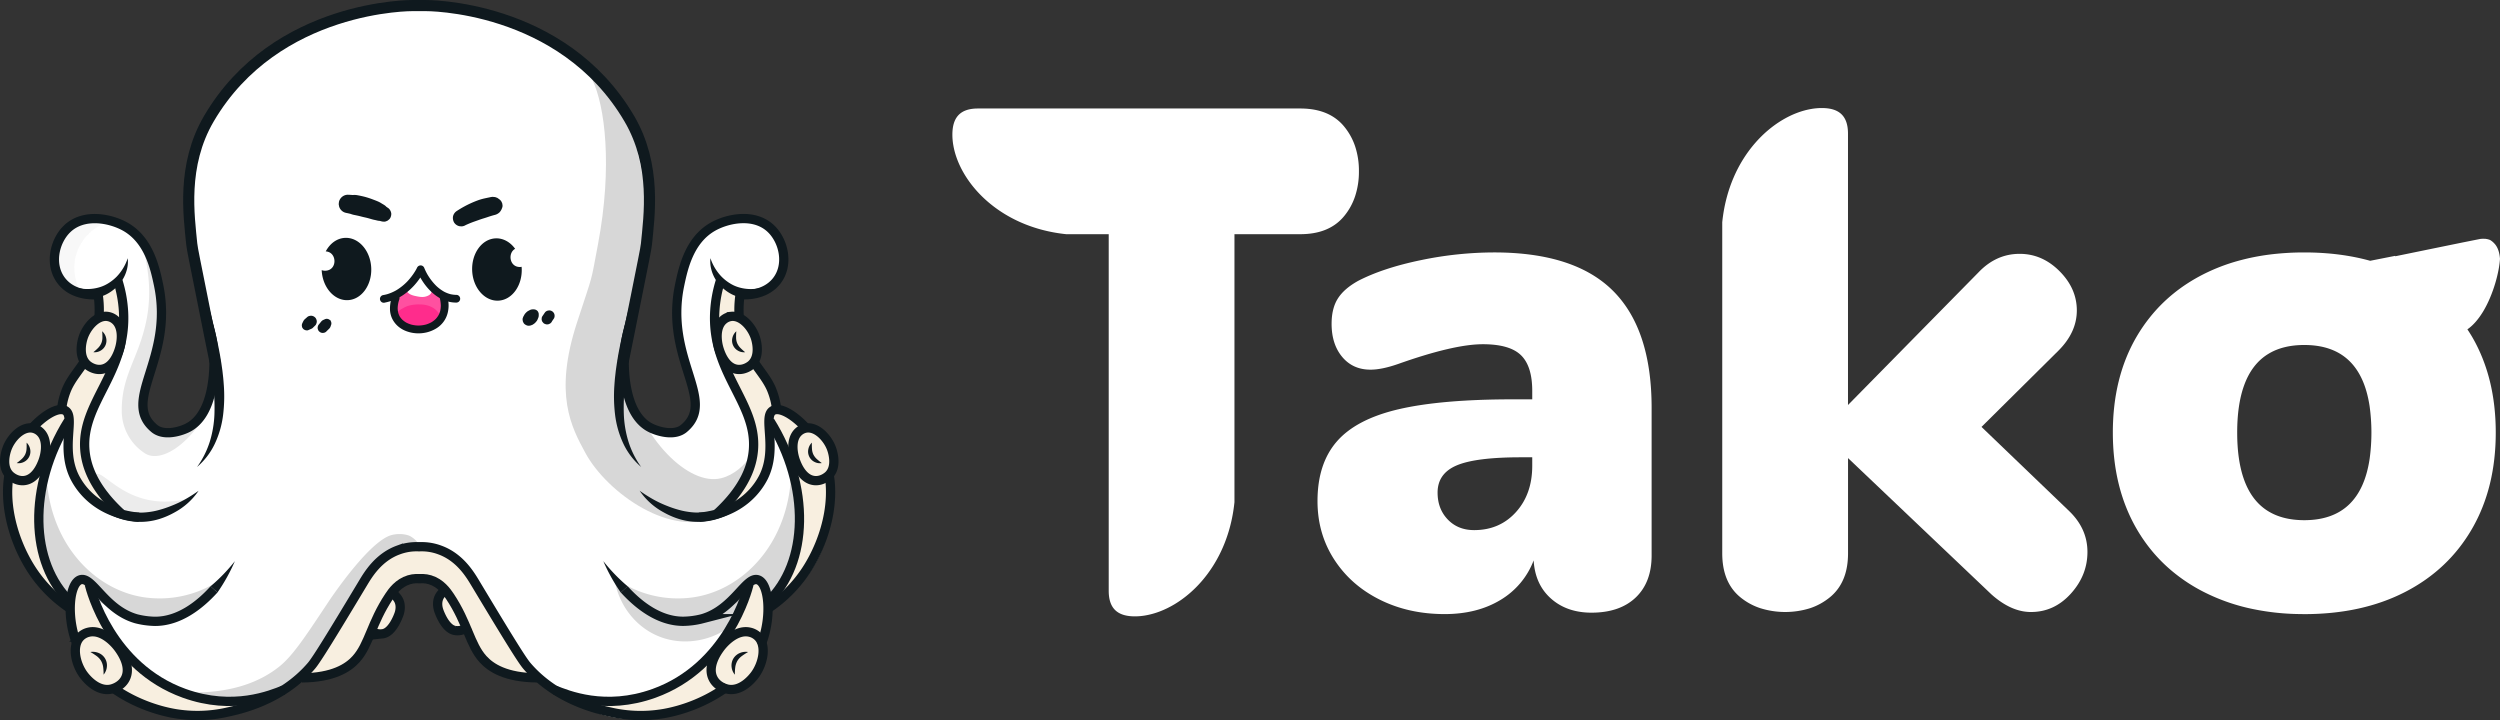 <svg xmlns="http://www.w3.org/2000/svg" viewBox="0 0 2696 776.6">
  <rect x="0" y="0" width="2696" height="776.6" fill="#333333" stroke="none"/>
  <defs>
    <style>
      .cls-1 {
        fill: #ff6f36;
      }

      .cls-15, .cls-2, .cls-7, .cls-8 {
        fill: #fff;
      }

      .cls-3 {
        opacity: 0.16;
      }

      .cls-4 {
        opacity: 0.1;
      }

      .cls-5, .cls-6, .cls-7 {
        opacity: 0.75;
      }

      .cls-6 {
        fill: #f2f2f2;
      }

      .cls-8 {
        opacity: 0.5;
      }

      .cls-9 {
        fill: #f8efe0;
      }

      .cls-10, .cls-12 {
        fill: none;
        stroke: #0f191e;
      }

      .cls-10, .cls-12, .cls-15 {
        stroke-miterlimit: 10;
      }

      .cls-10 {
        stroke-width: 10px;
      }

      .cls-11 {
        fill: #0f191e;
      }

      .cls-12 {
        stroke-width: 12px;
      }

      .cls-13 {
        fill: #ff50a0;
      }

      .cls-14 {
        fill: #ff2c8c;
      }

      .cls-15 {
        stroke: #fff;
      }
    </style>
  </defs>
  <title>LD White Black Outline</title>
  <g id="Layer_2" data-name="Layer 2">
    <g id="White_Fix_File" data-name="White Fix File">
      <g id="LD_White_Black_Outline" data-name="LD White Black Outline">
        <g id="Tako_Coin_Full_Color" data-name="Tako Coin Full Color">
          <g id="Tako">
            <g id="Main_Color" data-name="Main Color">
              <g>
                <path class="cls-1" d="M696.91,522.06c26.56,5.22,40.59,36.87,63.06,35.71,24.89-1.28,55.36-15.69,65.51-40.35,3.68-8.92,10.11-32.31,4.81-48.73a34.47,34.47,0,0,1-1.17-17.83c.64-3,1.88-8.8,6-10.69,3-1.38,7.46-.66,17.85,7.15,8.05,6.06,18,13.72,27.35,28.55a106,106,0,0,1,14.26,35.67c4.08,20.79.48,37.19-2.43,49.92-2.6,11.38-9.71,40.86-34.58,68.9-20.07,22.63-41.69,33-54.8,39.18-24.85,11.64-40.62,20.74-58.35,16.59-18.19-4.27-25.76-18.72-40.44-36.89-48.31-59.78-103.83-73-99.92-91.61C607.87,539.27,656.08,514,696.91,522.06Z"/>
                <path class="cls-2" d="M877.38,602.08c-7.64,14.46-11.57,21.94-20.23,28.52-4.55,3.46-13,8.65-23.81,19-2,2-3.67,3.61-4.76,4.75A93.26,93.26,0,0,1,825,682.9c-5.86,20.3-17.32,32.9-25,41.6-25.75,29.17-56.8,38.45-67.85,41.6-8.79,2.5-29.76,8.3-55.95,4.75-11.87-1.6-21-4.63-39.29-10.69-22.68-7.52-34-11.28-42.86-16.64-16.59-10.07-27.16-26.26-47.62-58.24-7.3-11.43-7.48-12.54-29.76-48.73-16.48-26.78-22.09-35.85-34.52-41.6-16-7.42-31.06-5.56-36.91-4.76-3.28.45-18.8,2.81-35.71,15.45-15.75,11.78-22.76,25-32.14,41.6-26.33,46.46-39.49,69.69-55.95,84.39-20.34,18.16-41.32,25.8-52.39,29.72-39.82,14.1-73.22,9.33-79.76,8.32-13.11-2-43.29-7.13-71.42-30.91-3.72-3.14-22.17-19.09-35.72-47.54-4.65-9.77-7-19.33-10-38a145.14,145.14,0,0,1-25.71-22.88c-24.87-28-32-57.52-34.59-68.91-2.91-12.73-6.5-29.13-2.43-49.92a106.31,106.31,0,0,1,14.26-35.67C33,461.05,43,453.38,51,447.32c8.26-6.21,12.8-7.93,15.8-7.67a89.89,89.89,0,0,1,3.45-13.48c5.14-15.18,10.46-17.92,20.23-35.66,6.6-12,14.6-26.82,16.67-46.35A93.18,93.18,0,0,0,106,316.82c-2.89.6-17.75,3.37-30.95-5.94-18.85-13.29-15.66-38-15.48-39.23,3.53-24.15,27-33.85,28.57-34.46C114,227,138,246.11,141.67,249.07c11.64,9.27,16.55,20.12,21.43,30.9,3.42,7.56,13.93,32.85,10.72,67.75-1.31,14.15-3,10.16-13.1,57-5.86,27.35-7.89,41,0,51.11,5.1,6.56,12.54,9.37,17.86,10.7,5.59.22,16.82-.17,27.38-7.13,11.44-7.54,15.86-18.68,20.24-29.72a103,103,0,0,0,7.14-33.28c1.21-26.16-6.74-42.54-13.09-64.18a271.35,271.35,0,0,1-10.72-72.5c-4.66-19.64-12.75-66.14,8.33-116.48,11.68-27.88,27.57-45.61,36.91-55.86,41.67-45.72,91.51-61.62,115.47-68.94A283.4,283.4,0,0,1,494.05,9a275.9,275.9,0,0,1,64.29,17.83c24.2,10.16,111.72,49.94,132.14,126,9.33,34.72,7.46,87.4,7.14,96.27a447.42,447.42,0,0,1-7.14,65.37c-10,21.41-19.43,51.6-16.67,86.77,1.37,17.36,3.28,37.86,19.05,52.3,1.68,1.53,21.74,19.41,39.29,11.88,10.38-4.46,14.61-15.56,15.47-17.83,2.74-7.18,2.45-13.73,0-27.33-3.15-17.56-6.09-25.73-10.71-44-4.81-19-7.21-28.73-7.14-39.22a94.67,94.67,0,0,1,6-32.1c0-6.52.85-25.3,14.28-42.78a65.47,65.47,0,0,1,31-22.59c7.66-2.58,23.14-7.81,39.28,0,16.51,8,21.9,23.91,22.62,26.15s6.51,21.32-4.76,36.85c-2.12,2.91-8.11,11.16-19.05,13.07a28.3,28.3,0,0,1-16.67-2.38,44.58,44.58,0,0,0-4.76,8.32c-9.38,21.59,1.61,44.36,3.57,48.74,5.32,11.84,9.79,12.37,17.86,26.14a229.11,229.11,0,0,1,20.24,45.17,82.7,82.7,0,0,1,32.14,20.21c19.4,19.93,22.19,44.17,23.81,58.24C899.8,559.66,883.83,589.89,877.38,602.08Z"/>
                <g id="Shadow">
                  <path id="Shadow-2" data-name="Shadow" class="cls-3" d="M453.91,591.08a30.7,30.7,0,0,0-3.81-6.38A26.64,26.64,0,0,0,442,578s-7.6-3.76-19-1.19c-24.91,5.62-69,72.51-69,72.51-25.86,39-38.79,58.54-53.57,70.12-17.9,14-47.11,28.16-96.43,27.34,10.88,7.2,29.54,16.75,52.38,15.45,17.44-1,31.42-8,46.43-15.45a192.81,192.81,0,0,0,27.38-16.64l25-2.38,34.52-19q8.94-19,17.86-38l21.43-36.84,22.62-10.7C456.3,609.4,456.63,597.37,453.91,591.08Z"/>
                  <path id="Shadow-3" data-name="Shadow" class="cls-3" d="M638.87,86.31c13.34,27.33,21.92,92.81,6,177.1-8.33,44-4.27,28.19-22.62,84.39-25.31,77.54-6,112.91,9,140.58,23.65,43.68,94.36,93.23,142.85,67.75,23.84-12.52,45.22-61.84,47.62-95.08.36-4.93,1.4,8.78,1.19,5.94-2.52,6.67-16.36,41.51-45.24,48.73-35,8.75-86.26-42.62-101.19-107,.4-29.32,5.95-57.58,6.35-86.9,5.15-20.09,16.5-42.2,15.57-72.7C696,170.7,677,105.33,638.87,86.31Z"/>
                  <path id="Shadow-4" data-name="Shadow" class="cls-3" d="M662.84,622.57c10.21,8.89,40.52,26.62,81.54,22,55.33-6.24,108.41-58.25,108.93-139.65C864,529.31,864.6,549.56,864,560.77c-1.83,35.77-20.92,82.52-50,86.76a33.17,33.17,0,0,1-14.29-1.18A122.37,122.37,0,0,1,765.22,663C754,666.33,735,672,714,666.55,682,658.19,666.23,629.2,662.84,622.57Z"/>
                  <path id="Shadow-5" data-name="Shadow" class="cls-3" d="M240.37,622.57c-10.22,8.89-40.53,26.62-81.55,22-55.32-6.24-108.4-58.25-108.93-139.65-10.67,24.4-11.28,44.65-10.71,55.86,1.82,35.77,20.91,82.52,50,86.76a33.12,33.12,0,0,0,14.28-1.18A122.31,122.31,0,0,0,138,663c11.19,3.34,30.22,9,51.19,3.56C221.23,658.19,237,629.2,240.37,622.57Z"/>
                  <path id="Shadow-6" data-name="Shadow" class="cls-3" d="M662.24,622c4,30.17,23.76,55.59,51.19,65.37,32.73,11.67,69.84-1.29,86.91-25a59.51,59.51,0,0,0,8.33-16.64c-.09-.52-1-5.47-4.76-7.13-4.11-1.8-10.4.78-13.1,7.13a87.88,87.88,0,0,1-19,15.45c-5.32,3.21-10.92,6.58-19,8.32-11.12,2.39-20.2.28-26.19-1.19a70.37,70.37,0,0,1-27.38-13.07c-11.11-8.78-13.24-14.2-27.38-25C667.4,627,664.75,623.43,662.24,622Z"/>
                  <path id="Shadow-7" data-name="Shadow" class="cls-4" d="M151.53,258.28c12.36,39.36,10.31,69,5.95,89.14-8.68,40.07-26.19,56.89-26.19,95.09a54.58,54.58,0,0,0,25,46.35c16.41,10.53,46.24-8,66.67-44a59.72,59.72,0,0,1-25,17.83c-5,1.86-10.5,4.14-17.86,3.57-2.26-.18-13.07-1-19-8.32-5.83-7.13-4.28-17-2.38-27.34,4.87-26.39,10.24-45.81,11.91-52.3,2.8-10.87,9.71-37.75,4.76-66.56C173.28,299.77,167.9,280.1,151.53,258.28Z"/>
                </g>
                <g id="Light" class="cls-5">
                  <path class="cls-6" d="M108.67,242.83a52.74,52.74,0,0,0-25,27.33c-7.79,19.88-.23,37.28,1.19,40.42L73,308.2a42.54,42.54,0,0,1-13.1-23.77c-.64-3.73-2.51-15.66,4.77-27.34a36,36,0,0,1,16.66-14.26C94.33,237.44,106.1,241.8,108.67,242.83Z"/>
                  <path class="cls-4" d="M102.72,511.44c6.27-4.58,21.1,17.59,51.19,26.15,20.77,5.91,40.32,2.93,54.76-1.19a91.37,91.37,0,0,1-40.47,20.21c-11.44,2.4-35.55,7.47-52.38-7.13C101.84,537.35,97.24,515.46,102.72,511.44Z"/>
                  <path class="cls-7" d="M769.38,252.34c-33.57,61-25,98.65-19,118.85,3.61,12.28,7.14,21.4,14.28,42.79,3.39,10.16,15.48,47.54-13.09,61.81-15.17,7.57-38.46,2.5-57.15-15.45l25,7.13,21.43-6c4.06-4.68,9-11.87,10.72-21.39,2.6-14.78-4.16-27.06-7.15-33.28-9-18.74-8.67-36.49-9.52-71.31-.73-30-.93-48.83,11.9-65.38A62.32,62.32,0,0,1,769.38,252.34Z"/>
                  <path class="cls-8" d="M380.54,68.48c-17.29-15.84-55.87,2.37-58.34,3.57-5.3,2.57-37.84,19-41.66,47.54-.66,4.89-2.06,15.35,4.76,21.4,2.22,2,7.5,5.27,21.43,2.37s23-7.49,67.85-41.6c5.6-4.25,12.64-9.76,13.1-17.83C388.15,75.63,381.38,69.25,380.54,68.48Z"/>
                  <ellipse class="cls-8" cx="263.28" cy="184.37" rx="19.64" ry="19.61"/>
                  <path class="cls-8" d="M328.16,34c1.45,1.81-71.32,37.76-92.86,115.3-6.74,24.26-6,43.54-4.76,72.5,3.15,76.85,26.51,98.3,25,154.51-.58,21.55-4.95,53.17-23.81,91.52a335.93,335.93,0,0,0,1.19-66.56c-1.48-18-3.93-30-9.53-58.24C211.88,285,206.12,256,205.54,250.33c-1.25-12-6.16-59.14,10.71-104.59C245.7,66.42,326.66,32.15,328.16,34Z"/>
                </g>
              </g>
            </g>
            <g id="Legs_Color" data-name="Legs Color">
              <g>
                <path class="cls-9" d="M126.79,303.15l-21.43,13.08a78.83,78.83,0,0,1,2.38,28.52c-1.91,18.47-10,29-22.61,53.49-5,9.61-11.83,23.72-19,41.6a91,91,0,0,0-20.24,11.88,97.29,97.29,0,0,0-19.05,20.21A110,110,0,0,0,8.94,514.72c-1.83,9-7.3,41.44,8.33,76.07,11.44,25.36,29.47,41.43,41.67,52.29,5.24,4.68,9.85,8.28,13.09,10.7q6,21.39,11.9,42.79l21.43,32.09,52.38,33.28,40.48,9.51a163.11,163.11,0,0,0,47.62-3.57c4.62-1,9-2.25,13.09-3.56-8.94-2.38-21.7-5.94-36.9-10.7-29-9.09-43.51-13.63-54.76-20.2-25.19-14.73-38.8-35-46.43-46.36a172.6,172.6,0,0,1-25-58.24,11.49,11.49,0,0,0-19,11.89,25.8,25.8,0,0,1-13.09-3.57c-9.19-5.55-14.09-17.09-13.1-29.71a148.77,148.77,0,0,1-9.52-48.73C40,514.46,59.37,481.77,68.46,468.36A212.38,212.38,0,0,0,95.84,537.3l17.86,7.13a167.32,167.32,0,0,0-7.15-22.58A167.55,167.55,0,0,0,93.46,495.7,81.14,81.14,0,0,1,91.08,466a83.09,83.09,0,0,1,17.85-42.79,230,230,0,0,0,22.62-55.86c2.71-10.64,3.36-16.72,3.58-21.4A94.77,94.77,0,0,0,126.79,303.15Z"/>
                <path class="cls-9" d="M776.74,307.91,798.17,321a79.14,79.14,0,0,0-2.38,28.53c1.92,18.47,10,29,22.62,53.48,5,9.61,11.83,23.72,19.05,41.6a91,91,0,0,1,20.24,11.89,96.9,96.9,0,0,1,19,20.2,109.85,109.85,0,0,1,17.86,42.79c1.83,9,5.56,42.66-10.06,77.29C873.09,622.13,856.8,637,844.6,647.84c-5.24,4.67-9.85,8.27-13.09,10.7L819.6,701.32l-21.43,32.1c-17.46,11.09-38.39,20.42-55.85,31.51-13.49,3.17-27.86,5.89-41.35,9.06-13.4.94-25.35,2.72-43.27-1.35-4.62-1-9-2.26-13.1-3.57,8.94-2.38-9.26-4.41,5.94-9.18,29-9.08,73.48-22.62,84.72-29.2C760.45,716,772,700.76,779.64,689.4c14.73-21.93,24.66-40.78,28.06-55.82a11.49,11.49,0,0,1,19,11.88c3.37,0,11.5,1.82,13.1-3.56,2.33-7.88,7.38-16.94,13.09-29.72a148.74,148.74,0,0,0,9.53-48.73c1-44.23-18.26-79.16-27.35-92.56-1.45,7.06-3.41,16.87-6,24.81a214.53,214.53,0,0,1-21.43,46.36l-17.86,7.13a167.22,167.22,0,0,1,20.24-48.73,81.2,81.2,0,0,0,2.38-29.72A83,83,0,0,0,794.6,428,230.79,230.79,0,0,1,772,372.09c-2.7-10.63-3.35-16.71-3.57-21.39A94.89,94.89,0,0,1,776.74,307.91Z"/>
                <path class="cls-9" d="M325.6,727.47a57.55,57.55,0,0,0,30.95,0c19-5.55,30.77-19.5,34.53-27.33,9.33-19.48,16.07-33.86,20.23-42.79,5.61-12.05,8.83-19.12,16.67-25,9.14-6.81,19.5-8.16,26.19-8.32,4.84-.58,12.82-.74,20.24,3.56,5.67,3.29,9.41,8.25,17.86,26.15,7,14.91,6.87,16.63,11.9,27.34,8.88,18.93,13.33,28.39,22.62,35.66,11.5,9,24.47,11.27,31,11.88a61.43,61.43,0,0,0,19-1.19,429.82,429.82,0,0,1-32.14-45.16c-12.16-19.63-16-29.36-31-51.11C496.31,605.91,485.87,596.31,472,592a55.17,55.17,0,0,0-19-2.38,64.89,64.89,0,0,0-56,29.71q-13.62,19.63-27.38,41.6c-10.43,16.71-19.92,33-28.57,48.73Z"/>
                <path class="cls-9" d="M478,642.91c-4.51.66-6.78,7.26-7.15,8.32-3.16,9.22,3,19,9.53,23.78,6,4.38,15.18,6.77,17.86,3.56,1-1.24,1.12-3.34-1.2-9.51C495.14,664.06,486.73,641.63,478,642.91Z"/>
                <path class="cls-9" d="M425.43,644.1c4.51.66,6.78,7.26,7.14,8.32,3.17,9.22-3,19-9.52,23.77-6,4.39-15.18,6.78-17.86,3.57-1-1.24-1.12-3.34,1.19-9.51C408.26,665.25,416.66,642.82,425.43,644.1Z"/>
              </g>
            </g>
            <g id="Outline">
              <path class="cls-10" d="M105.64,316.53a113.57,113.57,0,0,1-1.15,41.6C97.7,389,80.94,399.81,72.4,418.78a77.64,77.64,0,0,0-5.88,21.85"/>
              <path class="cls-10" d="M798.29,316.53a113.57,113.57,0,0,0,1.15,41.6c6.79,30.87,23.55,41.68,32.09,60.65A78.91,78.91,0,0,1,837.68,443"/>
              <path class="cls-11" d="M691.43,503.58a75.71,75.71,0,0,1-19.2-25.14,102.39,102.39,0,0,1-8.9-30.94,167.25,167.25,0,0,1-.77-32c.19-2.64.38-5.29.64-7.93l.88-7.88,1.12-7.84,1.27-7.79c3.66-20.7,8.88-40.89,14.25-60.94L697.16,263a297.33,297.33,0,0,1-2.44,31.27c-1.29,10.37-3,20.67-4.79,30.92-3.67,20.5-8.06,40.76-11.65,61L677,393.71l-1.16,7.58-1.06,7.58-.88,7.57a206.88,206.88,0,0,0-1.17,30.23,115.31,115.31,0,0,0,5,29.59A95.89,95.89,0,0,0,691.43,503.58Z"/>
              <path class="cls-11" d="M837.68,302.9a27.16,27.16,0,0,1-7.63,10,35.69,35.69,0,0,1-11.36,6.33,39.34,39.34,0,0,1-26.19-.39,39,39,0,0,1-6.06-3,48.31,48.31,0,0,1-5.37-3.79,42.91,42.91,0,0,1-8.75-9.63,38.87,38.87,0,0,1-5.19-11.66,33.34,33.34,0,0,1-1-12.34,52.26,52.26,0,0,0,11.7,19.63A47.51,47.51,0,0,0,786.3,305a44.66,44.66,0,0,0,4.68,2.65,39.42,39.42,0,0,0,4.83,1.91,45.75,45.75,0,0,0,20.86,1.63,50.15,50.15,0,0,0,10.62-2.78A55.31,55.31,0,0,0,837.68,302.9Z"/>
              <path class="cls-10" d="M679.31,350.3a122.48,122.48,0,0,0-6,32.08c-.5,10.08-2,65.44,29.69,79.66,9.28,4.17,25.1,7.89,34.52,0,36.34-30.27-21.26-74.45-4.62-154.51,3.91-18.83,10.56-48.62,35.77-63,16.16-9.19,45.26-15.06,63.09,2.44,13.42,13.16,19.32,38.55,5.9,55.87-13.63,17.59-38,15-39.4,14.82"/>
              <path class="cls-11" d="M811.08,531.91A65.66,65.66,0,0,1,799.53,545a73.31,73.31,0,0,1-14.67,10A70,70,0,0,1,732,559.61a85.5,85.5,0,0,1-16.32-7.1,73.35,73.35,0,0,1-25.91-23.33,161.11,161.11,0,0,0,14.32,9.15A118.09,118.09,0,0,0,719,545.4a116.72,116.72,0,0,0,15.5,5.07,73.17,73.17,0,0,0,7.84,1.5,65.86,65.86,0,0,0,7.92.73,82.68,82.68,0,0,0,31.44-5C792,544.11,801.67,538.59,811.08,531.91Z"/>
              <path class="cls-10" d="M828.78,655.88a145.37,145.37,0,0,0,40.66-41c21.66-33,37.87-87.32,15.6-130.73C871.6,458,844.79,437,833.89,442.55c-12.24,6.21,5.43,40.83-10.78,72.49a75.35,75.35,0,0,1-12,16.87C791.25,553,764.83,556.84,754,557.77"/>
              <path class="cls-12" d="M231.9,390.11c-3.41-16.62-8.42-41.28-14.35-71.3-6.59-33.38-10.23-50-10.79-55.83-2.81-29.47-11.14-84.45,18.5-135C297.76,4.31,445.4,6,445.4,6h13.13S606.17,4.3,678.67,128C708.3,178.52,700,233.5,697.16,263c-.55,5.79-4.19,22.44-10.78,55.82-5.93,30-10.94,54.68-14.35,71.31"/>
              <path class="cls-11" d="M212.5,503.59a96,96,0,0,0,13.75-27.32,115.38,115.38,0,0,0,5-29.59,207,207,0,0,0-1.17-30.24l-.88-7.57-1.06-7.57L227,393.72l-1.31-7.58c-3.59-20.2-8-40.46-11.65-61-1.82-10.25-3.5-20.56-4.79-30.93A299.83,299.83,0,0,1,206.76,263l16.45,60.14c5.37,20.05,10.59,40.23,14.25,60.94l1.27,7.79,1.12,7.83.88,7.89c.26,2.63.45,5.29.64,7.93a166.47,166.47,0,0,1-.78,32,101.94,101.94,0,0,1-8.89,30.93A75.75,75.75,0,0,1,212.5,503.59Z"/>
              <path class="cls-11" d="M66.24,302.9a55.76,55.76,0,0,0,10.4,5.48,50.59,50.59,0,0,0,10.62,2.78,45.9,45.9,0,0,0,20.86-1.63,40.12,40.12,0,0,0,4.83-1.92,42.83,42.83,0,0,0,4.68-2.64,47.56,47.56,0,0,0,8.42-6.87,52.26,52.26,0,0,0,11.7-19.63,33.56,33.56,0,0,1-.95,12.34,39.18,39.18,0,0,1-5.19,11.67,42.57,42.57,0,0,1-8.75,9.62,45.81,45.81,0,0,1-5.37,3.79,38.16,38.16,0,0,1-6.06,3,39.25,39.25,0,0,1-26.19.4,36.07,36.07,0,0,1-11.36-6.33A27.22,27.22,0,0,1,66.24,302.9Z"/>
              <path class="cls-10" d="M224.62,350.3a122.48,122.48,0,0,1,6,32.09c.5,10.08,2,65.43-29.69,79.66-9.28,4.17-25.1,7.88-34.52,0-36.34-30.28,21.26-74.45,4.62-154.52-3.91-18.83-10.56-48.62-35.77-63C119.08,235.4,90,229.53,72.15,247c-13.42,13.17-19.33,38.55-5.91,55.87,13.64,17.59,38,15,39.4,14.82"/>
              <path class="cls-11" d="M92.85,531.92a121.75,121.75,0,0,0,29.36,15.84,82.85,82.85,0,0,0,31.44,5,69.82,69.82,0,0,0,7.91-.73,72.92,72.92,0,0,0,7.85-1.51,116.72,116.72,0,0,0,15.5-5.07,118.63,118.63,0,0,0,14.93-7.06,162.08,162.08,0,0,0,14.33-9.15,73.44,73.44,0,0,1-25.91,23.33,84.85,84.85,0,0,1-16.32,7.09,69.86,69.86,0,0,1-52.87-4.68,72.89,72.89,0,0,1-14.67-10A65.61,65.61,0,0,1,92.85,531.92Z"/>
              <path class="cls-10" d="M75.15,655.89a145.52,145.52,0,0,1-40.67-41c-21.65-33-37.86-87.32-15.59-130.73C32.33,458,59.14,437,70,442.55c12.24,6.21-5.43,40.84,10.78,72.5a75,75,0,0,0,12,16.87c19.83,21.09,46.25,24.93,57.06,25.85"/>
              <path class="cls-11" d="M669.45,639a193.59,193.59,0,0,1-10.34-16.59,187.51,187.51,0,0,1-8.51-17.32,187.17,187.17,0,0,0,26.25,27.18Z"/>
              <path class="cls-10" d="M230.78,635.6c-15.43,17-37.64,34.48-63.62,34.45a88,88,0,0,1-20.54-2.84c-34.19-10-47.31-46.54-60.23-41.9-11.5,4.13-14.61,38-4.73,65.73,16.36,46,67.05,71.42,106,78.35a145.9,145.9,0,0,0,57.74-1.45c10.85-2.42,58-11.75,90.6-50.14,5.56-6.55,22.35-33.88,55.46-89,5.63-9.37,16.68-27.85,38.09-35.66A55.83,55.83,0,0,1,451,589.6h2a55.6,55.6,0,0,1,21.43,3.56c21.41,7.81,32.46,26.29,38.09,35.66,33.11,55.09,49.9,82.43,55.46,89,32.61,38.4,79.75,47.72,90.6,50.15a145.72,145.72,0,0,0,57.74,1.44c38.92-6.93,89.61-32.4,106-78.35,9.88-27.73,6.77-61.6-4.73-65.73-12.93-4.63-26,32-60.23,41.9A87.53,87.53,0,0,1,736.76,670c-26,0-48.18-17.48-63.61-34.44"/>
              <path class="cls-11" d="M253.33,605.06a187.34,187.34,0,0,1-8.51,17.31A190.53,190.53,0,0,1,234.48,639l-7.4-6.72a188.53,188.53,0,0,0,26.25-27.18Z"/>
            </g>
            <g id="Legs_Outline" data-name="Legs Outline">
              <path class="cls-10" d="M776.79,303.15a135.41,135.41,0,0,0-5.95,32.1c-4.13,67,45.62,98.62,41.66,149.75-1.27,16.44-8.54,40.72-39.28,68.94"/>
              <path class="cls-10" d="M830.36,454.1c44,70.32,41.55,153.47-2.38,194.93"/>
              <path class="cls-10" d="M807.74,630c-1.7,7-23.12,89.06-102.38,117.67-53,19.12-93.85,1.61-107.14-3.57"/>
              <path class="cls-10" d="M127.22,303.15a135.93,135.93,0,0,1,5.95,32.1c4.12,67-45.63,98.62-41.67,149.75,1.27,16.44,8.55,40.72,39.29,68.94"/>
              <path class="cls-10" d="M73.64,454.1C29.66,524.42,32.1,607.57,76,649"/>
              <path class="cls-10" d="M96.26,630c1.7,7,23.12,89.06,102.38,117.67,53,19.12,93.85,1.61,107.15-3.57"/>
              <path class="cls-10" d="M579.17,731c-33.6-.32-49.77-10.72-58.33-20.21-14.14-15.66-16.48-38.76-35.72-67.75-3.34-5-9.9-14.33-21.43-17.82-5.25-1.6-9.52-1.19-13.09-1.19h3.57c-3.57,0-7.84-.41-13.09,1.19C429.55,628.75,423,638,419.65,643.08c-19.24,29-21.58,52.09-35.72,67.75-8.56,9.49-24.73,19.89-58.33,20.21"/>
              <path class="cls-10" d="M481.55,636c-1.26.1-1.57-.5-5.95,4.76-6,7.16-2.88,16.42-2.38,17.83.19.55,6.8,20.19,17.86,21.39a16.91,16.91,0,0,0,14.28-4.75"/>
              <path class="cls-10" d="M422,639.52c1.26.09,1.57-.51,5.95,4.75,6,7.16,2.88,16.42,2.38,17.83-.19.56-6.8,20.2-17.86,21.4a16.93,16.93,0,0,1-14.28-4.76"/>
            </g>
            <g id="T_Clr" data-name="T Clr">
              <path class="cls-9" d="M791.07,341.19c-.92,0-8.31.34-13.09,5.94-7.08,8.29-2.54,21.27,0,28.53,2.63,7.51,7.44,21.26,17.86,22.58,8.68,1.1,15.69-7.14,16.66-8.32,7.32-8.86,5.24-20,4.76-22.58C814.89,354.6,803.89,340.83,791.07,341.19Z"/>
              <path class="cls-9" d="M870.47,461.6c-.92,0-8.31.34-13.09,5.94-7.08,8.29-2.54,21.27,0,28.53,2.63,7.51,7.44,21.25,17.85,22.58,8.69,1.1,15.69-7.14,16.67-8.32,7.32-8.86,5.24-20,4.76-22.58C894.29,475,883.29,461.24,870.47,461.6Z"/>
              <path class="cls-9" d="M815.9,692.08c-.53-.75-4.9-6.71-12.22-7.58-10.84-1.27-19.13,9.7-23.76,15.84-4.81,6.35-13.59,18-8.91,27.36,3.9,7.83,15.18,11.9,16.7,12,11.45,1.16,19.06-9.58,20.94-11.4C818,719.31,823.31,702.53,815.9,692.08Z"/>
            </g>
            <g id="T_Clr-2" data-name="T Clr">
              <path class="cls-9" d="M115.54,341.19c.92,0,8.31.34,13.09,5.94,7.08,8.29,2.54,21.27,0,28.53-2.62,7.51-7.43,21.26-17.85,22.58-8.69,1.1-15.69-7.14-16.67-8.32-7.32-8.86-5.24-20-4.76-22.58C91.72,354.6,102.72,340.83,115.54,341.19Z"/>
              <path class="cls-9" d="M32.11,463.61c.92,0,8.31.35,13.09,5.94,7.08,8.3,2.54,21.27,0,28.53-2.63,7.51-7.44,21.26-17.85,22.58-8.69,1.11-15.7-7.14-16.67-8.32-7.32-8.86-5.24-20-4.76-22.58C8.29,477,19.29,463.25,32.11,463.61Z"/>
              <path class="cls-9" d="M85.35,691.49c.61-.86,5.62-7.7,14-8.69,12.44-1.46,22,11.14,27.29,18.18,5.52,7.29,15.61,20.64,10.24,31.4-4.47,9-16.82,10.4-18.57,10.58-13.14,1.32-22.48-7.76-24.64-9.86C83,722.73,76.85,703.47,85.35,691.49Z"/>
            </g>
            <g id="Tentacles">
              <g id="Tentacles-2" data-name="Tentacles">
                <g>
                  <path class="cls-10" d="M780.36,344.75c-9.42,7.65-7.55,23.54-4.76,32.1,1.27,3.89,6.35,19.47,19,21.39,8.36,1.26,14.82-4.18,15.48-4.75,10.19-8.86,5.73-25.3,4.76-28.53-3.55-11.88-14.61-24.95-26.19-23.77A15.91,15.91,0,0,0,780.36,344.75Z"/>
                  <path class="cls-11" d="M794.05,357.23a68.1,68.1,0,0,0-.24,7.08,16.23,16.23,0,0,0,1.19,5.84,16.94,16.94,0,0,0,3.34,4.93,61.94,61.94,0,0,0,5.23,4.74,12.49,12.49,0,0,1-7.61-1.58,12.45,12.45,0,0,1-6-14.44A13.36,13.36,0,0,1,794.05,357.23Z"/>
                </g>
                <g>
                  <path class="cls-10" d="M861.17,465.63c-9,8.14-6.27,23.91-3,32.3,1.48,3.82,7.4,19.11,20.18,20.33,8.41.81,14.56-5,15.2-5.58,9.69-9.39,4.35-25.57,3.21-28.74-4.2-11.67-16-24.13-27.44-22.32A15.88,15.88,0,0,0,861.17,465.63Z"/>
                  <path class="cls-11" d="M875.51,477.35a69.76,69.76,0,0,0,.15,7.08,16.39,16.39,0,0,0,1.5,5.77,17,17,0,0,0,3.6,4.74,60.88,60.88,0,0,0,5.49,4.44,12.5,12.5,0,0,1-7.69-1.15,12.44,12.44,0,0,1-6.79-14.1A13.31,13.31,0,0,1,875.51,477.35Z"/>
                </g>
                <g>
                  <path class="cls-10" d="M808.83,681.82c-13.61-3.38-27,9.37-33,17.88-2.73,3.88-13.63,19.38-6.59,32.43,4.63,8.59,14.15,10.77,15.15,11,15.27,3.26,27.39-12.27,29.71-15.4,8.53-11.53,13-30.81,3.83-40.67A18.3,18.3,0,0,0,808.83,681.82Z"/>
                  <path class="cls-11" d="M806.78,703.12a65.74,65.74,0,0,0-6.86,4.42,18.28,18.28,0,0,0-4.77,5.22,18.93,18.93,0,0,0-2.23,6.7,57.41,57.41,0,0,0-.44,8.12,15,15,0,0,1-3.51-8.13,14.61,14.61,0,0,1,1.87-9.22,14.76,14.76,0,0,1,7.17-6.08A16.09,16.09,0,0,1,806.78,703.12Z"/>
                </g>
              </g>
              <g id="Tentacles-3" data-name="Tentacles">
                <g>
                  <path class="cls-10" d="M123.87,344.75c9.42,7.65,7.55,23.54,4.76,32.1-1.27,3.89-6.34,19.47-19,21.39-8.36,1.26-14.82-4.18-15.48-4.75-10.19-8.86-5.73-25.3-4.76-28.53C92.91,353.08,104,340,115.54,341.19A15.87,15.87,0,0,1,123.87,344.75Z"/>
                  <path class="cls-11" d="M110.18,357.23a13.36,13.36,0,0,1,4.11,6.57,12.41,12.41,0,0,1-6,14.44,12.49,12.49,0,0,1-7.61,1.58,63.77,63.77,0,0,0,5.24-4.74,17.1,17.1,0,0,0,3.33-4.93,16,16,0,0,0,1.19-5.84A68.1,68.1,0,0,0,110.18,357.23Z"/>
                </g>
                <g>
                  <path class="cls-10" d="M43.06,465.63c9,8.14,6.27,23.91,3,32.3-1.48,3.82-7.4,19.11-20.18,20.33-8.41.81-14.56-5-15.19-5.58C1,503.29,6.36,487.11,7.5,483.94c4.19-11.67,15.94-24.13,27.44-22.32A15.88,15.88,0,0,1,43.06,465.63Z"/>
                  <path class="cls-11" d="M28.72,477.35a13.31,13.31,0,0,1,3.74,6.78,12.44,12.44,0,0,1-6.79,14.1A12.48,12.48,0,0,1,18,499.38a58.19,58.19,0,0,0,5.49-4.44,17,17,0,0,0,3.6-4.74,16.39,16.39,0,0,0,1.51-5.77C28.8,482.27,28.72,480,28.72,477.35Z"/>
                </g>
                <g>
                  <path class="cls-10" d="M95.4,681.82c13.61-3.38,27,9.37,33,17.88,2.72,3.88,13.62,19.38,6.58,32.43-4.63,8.59-14.15,10.77-15.14,11-15.27,3.26-27.4-12.27-29.72-15.4-8.52-11.53-13-30.81-3.83-40.67A18.38,18.38,0,0,1,95.4,681.82Z"/>
                  <path class="cls-11" d="M97.45,703.12a16.08,16.08,0,0,1,8.77,1,14.38,14.38,0,0,1,9,15.3,15.06,15.06,0,0,1-3.52,8.13,57.41,57.41,0,0,0-.44-8.12,18.73,18.73,0,0,0-2.23-6.7,18.24,18.24,0,0,0-4.76-5.22A67,67,0,0,0,97.45,703.12Z"/>
                </g>
              </g>
            </g>
            <g id="Face">
              <g id="Mouth_Fill" data-name="Mouth Fill">
                <path class="cls-13" d="M478.35,324.37c-2.13-3.69-6.33-5.93-9.39-8.74-4.37-4-9-8.08-11.83-13.35-1.85-3.46-8.19-3.92-10.39-.57-4.84,7.39-11.28,11.37-18.66,15.89-3.95,2.42-3.57,6.36-1.28,9-3.25,10.91,4.19,19.77,14.13,23.32a30.83,30.83,0,0,0,27.29-3C475.23,342.36,483.31,333,478.35,324.37Z"/>
                <path class="cls-14" d="M475,342.08c-2.69-9.41-12.77-13.78-21.91-13.77l-.76,0c-5.89-.16-12.69.91-17.46,3.95-3.57,1.7-6.56,4-8,7s.26,5.43,2.72,6.39a10.09,10.09,0,0,0,4.66,5.09c9.52,5.11,27,4.66,36.55.06C474.24,349.13,476.07,346,475,342.08Z"/>
              </g>
              <g id="White_Fill" data-name="White Fill">
                <path class="cls-2" d="M463.23,306.63c-3.12-3-4.51-8.08-9-9.42-5.3-1.59-9.08,3.13-10.79,7.53a7.62,7.62,0,0,0-.3,1.05,9.82,9.82,0,0,0-2.63,1.52c-2.75,2.3-3.09,5.79-.46,8.37s6.72,3.33,10.15,4c4.46.89,8.35,1,12.39-1.35C467,315.8,466.46,309.71,463.23,306.63Z"/>
                <g>
                  <ellipse class="cls-15" cx="372.27" cy="290.27" rx="38.77" ry="44.49" transform="translate(-12.52 16.82) rotate(-2.55)"/>
                  <path class="cls-15" d="M378.57,336.36a34.91,34.91,0,0,1-4.26.44c-11,.48-21.46-3.95-29.57-12.46a51.35,51.35,0,0,1-2.89-65.6c7.33-9.2,17.41-14.53,28.37-15,22.51-1,41.74,19.08,42.87,44.74h0C414.15,312.49,399,333,378.57,336.36Zm-12-88.06a34.65,34.65,0,0,0-21.47,13,47.16,47.16,0,0,0,2.65,60.12c7.26,7.63,16.62,11.59,26.35,11.16,20.21-.89,35.81-20.61,34.78-44S390.61,247,370.4,247.91A30,30,0,0,0,366.6,248.3Z"/>
                </g>
                <g>
                  <ellipse class="cls-2" cx="536.31" cy="290.34" rx="38.77" ry="44.49" transform="translate(-12.37 24.11) rotate(-2.55)"/>
                  <path class="cls-2" d="M542.62,336.44a35.33,35.33,0,0,1-4.26.44c-11,.48-21.47-3.95-29.58-12.47a51.32,51.32,0,0,1-2.88-65.59c7.33-9.2,17.4-14.53,28.36-15,22.51-1,41.75,19.08,42.88,44.74h0C578.19,312.57,563,333.1,542.62,336.44Zm-12-88.06a34.65,34.65,0,0,0-21.47,13,47.16,47.16,0,0,0,2.65,60.12c7.26,7.62,16.62,11.59,26.35,11.16,20.21-.89,35.81-20.61,34.78-44S554.65,247.1,534.44,248A32,32,0,0,0,530.64,248.38Z"/>
                </g>
              </g>
              <g id="Pupil_Fill" data-name="Pupil Fill">
                <path class="cls-11" d="M372.14,256.52c-8.81.38-16.37,6.11-20.87,14.6,12.34.64,12.83,20.24-.22,20.81a10.59,10.59,0,0,1-4.14-.61c.83,18.52,13.44,33,28.18,32.36s26.05-16.21,25.24-34.75S386.89,255.87,372.14,256.52Z"/>
                <path class="cls-11" d="M561.11,287.91c-11.65.51-13.87-15-5.58-19.6-5.22-7.21-12.83-11.62-21.1-11.26-14.75.65-26,16.21-25.24,34.76s13.44,33.06,28.19,32.41,26-16.21,25.24-34.76c0-.59-.1-1.16-.15-1.75A9.67,9.67,0,0,1,561.11,287.91Z"/>
              </g>
              <g id="Black_Fill" data-name="Black Fill">
                <path class="cls-11" d="M414.73,326.37a53.81,53.81,0,0,0,24.12-11.21,70.64,70.64,0,0,0,14.4-15.83,58.39,58.39,0,0,0,4.28-7.49l-7.75.11a66.57,66.57,0,0,0,10.51,17.55c5,6,11.13,11.12,18.35,14.12a34.1,34.1,0,0,0,12.94,2.69,4.5,4.5,0,0,0,3.09-.87,4.27,4.27,0,0,0,1.56-2.79,4.18,4.18,0,0,0-.88-3.08,4.07,4.07,0,0,0-2.79-1.56,31.34,31.34,0,0,1-7.35-.91l1,.26a34.19,34.19,0,0,1-8-3.18l.95.52a43.44,43.44,0,0,1-9.13-6.83l.81.78a60.28,60.28,0,0,1-9.78-12.48l.58,1a60.86,60.86,0,0,1-4.2-8.44,4.21,4.21,0,0,0-3.9-2.52,4.27,4.27,0,0,0-3.85,2.63c-.38.79-.78,1.57-1.21,2.33l.53-.95a66,66,0,0,1-7.36,10.58q-1.45,1.73-3,3.34l.78-.81a59.2,59.2,0,0,1-12.23,9.78l1-.58a47.93,47.93,0,0,1-11.59,5l1-.29c-1.35.37-2.71.68-4.09.93a4.18,4.18,0,1,0,1.17,8.27Z"/>
                <path class="cls-11" d="M422.79,319.92a38.65,38.65,0,0,0-2.23,13.83,24.68,24.68,0,0,0,2.62,10.39,26.12,26.12,0,0,0,6.95,8.47,29.8,29.8,0,0,0,8.88,4.82,36.69,36.69,0,0,0,10.26,2,38.19,38.19,0,0,0,10.5-.9,36.17,36.17,0,0,0,10.64-4.33A27.18,27.18,0,0,0,483,336.52a33.22,33.22,0,0,0,.3-12.57c-.16-1.09-.38-2.18-.63-3.25a4.47,4.47,0,0,0-1.67-2.79,4.23,4.23,0,0,0-3.06-.77c-2.06.38-4.09,2.45-3.56,4.72a38.06,38.06,0,0,1,1,8c0-.36,0-.71,0-1.07a28,28,0,0,1-.78,7l.26-1a24.21,24.21,0,0,1-2.22,5.67l.52-1a23.35,23.35,0,0,1-3.59,4.85l.78-.81a25.36,25.36,0,0,1-5.3,4.15l1-.57a30.3,30.3,0,0,1-7.33,3.08l1.05-.29a34.42,34.42,0,0,1-8.68,1.2h1.07a33.71,33.71,0,0,1-8.55-1l1,.26a29.61,29.61,0,0,1-6.93-2.68l.95.52a24.19,24.19,0,0,1-5.09-3.72l.81.78A20.87,20.87,0,0,1,430.9,341l.57,1a20.6,20.6,0,0,1-2.11-5l.29,1a23.76,23.76,0,0,1-.81-5.94c0,.36,0,.72,0,1.07a31.1,31.1,0,0,1,1-7.74l-.26,1c.29-1.16.63-2.31,1-3.44a4.19,4.19,0,0,0-7.8-3.05Z"/>
                <path class="cls-11" d="M502.06,242.8c.84-.41,1.69-.8,2.54-1.19l-2.16,1q3.26-1.49,6.6-2.77c2.2-.85,4.44-1.58,6.65-2.39s4.55-1.58,6.85-2.27,4.49-1.5,6.76-2.2c1.26-.39,2.52-.75,3.8-1.1a11.2,11.2,0,0,0,5.9-3.21,14.36,14.36,0,0,0,2-3.22l.74-2a6.3,6.3,0,0,0,0-3.17,4.16,4.16,0,0,0-.62-2,6.19,6.19,0,0,0-1.88-2.7c-.27-.24-.53-.48-.81-.71l-2.16-1.51-2.4-.86-.21,0-2.52-.22a22.83,22.83,0,0,0-3.41.59c-1.27.25-2.52.51-3.78.79a63.55,63.55,0,0,0-7.54,2A111.38,111.38,0,0,0,500.1,223q-3.86,2.14-7.55,4.56a9.36,9.36,0,0,0-4,5.7,10,10,0,0,0,1.15,6.67,9.11,9.11,0,0,0,5.7,4l2.3.2a9,9,0,0,0,4.39-1.35Z"/>
                <path class="cls-11" d="M419.31,224.86c-1.61-1.15-3.25-2.26-4.88-3.38l1.94,1.35-.14-.16,1.53,1.85a16.73,16.73,0,0,0-1.92-2.34,17.6,17.6,0,0,0-2.59-1.77l-1.68-1a29.22,29.22,0,0,0-3-1.71c-2.18-1-4.42-1.85-6.66-2.68a86.45,86.45,0,0,0-9.4-3q-3.51-.85-7.07-1.5a18,18,0,0,0-4.57-.24,13.93,13.93,0,0,1-1.94-.08c-1.37-.09-2.75-.15-4.12-.19a9.84,9.84,0,0,0-4.83,1.48,10,10,0,0,0-3.57,3.86,7.94,7.94,0,0,0-1,3.66,4.77,4.77,0,0,0,.1,2.46,8.23,8.23,0,0,0,.23,1.3,9.79,9.79,0,0,0,7.34,6.77c1.86.37,3.7.79,5.54,1.24l-2.53-.91a31.28,31.28,0,0,0,5.25,1.8c1,.19,2,.39,3,.6,2,.42,3.92.88,5.86,1.4s4,.9,6,1.41,3.91,1.15,5.88,1.66c1.08.28,2.18.47,3.27.72.53.13,1,.25,1.57.39a13.68,13.68,0,0,0,3.88.32l-2.25-.19c1.18.26,2.36.58,3.53.9l2.08.18a6.11,6.11,0,0,0,3-.78,4.17,4.17,0,0,0,1.81-1.14,6.22,6.22,0,0,0,2.1-2.49,9.73,9.73,0,0,0,.9-4.07,9.09,9.09,0,0,0-2.63-5.67Z"/>
                <path class="cls-11" d="M332.44,356l1.32-.57.64-.27.34-.15.87-.39a4.7,4.7,0,0,0,2.07-1.43c.76-.72,1.51-1.47,2.27-2.21a4.74,4.74,0,0,0,1.25-2.15,5.7,5.7,0,0,0-.19-4.69,4.75,4.75,0,0,0-1.42-2,6.36,6.36,0,0,0-4.52-1.66l-1.59.27a6.26,6.26,0,0,0-2.79,1.75c-.78.68-1.57,1.35-2.33,2.05a9.29,9.29,0,0,0-1.61,2.54l-.68,1.33-.48,1.31-.12,1.37c.08.45.16.91.23,1.36a4.08,4.08,0,0,0,1,1.83,2.75,2.75,0,0,0,1.06,1,5.38,5.38,0,0,0,2.59.95,4.09,4.09,0,0,0,2.05-.17Z"/>
                <path class="cls-11" d="M352.13,357.22l2-1.92,1-1,.12-.11a13,13,0,0,0,.92-1.32,12.43,12.43,0,0,0,.58-1.58l.22-.63.19-.53.09-.27a8.19,8.19,0,0,0,.13-1.31l-.21-1.27-.54-1.18c-.25-.44,2,1.33-.85-1-.06,0-1-.72-1.1-.75l-1.23-.45-.64-.05a2.38,2.38,0,0,0-1.27.05l-.63.1-1.18.54-.15.07-.33.15c-.41.19-.84.35-1.24.57a5.14,5.14,0,0,0-.69.55,3.69,3.69,0,0,0-.67.58l-.2.25-.45.54-2,2.48a4.22,4.22,0,0,0-1.1,1.89,5.07,5.07,0,0,0,.17,4.15,4.23,4.23,0,0,0,1.25,1.8l1.22.86a5.67,5.67,0,0,0,2.77.61l1.41-.24a5.61,5.61,0,0,0,2.46-1.55Z"/>
                <path class="cls-11" d="M573.93,350.44l1.67-1.1a9.26,9.26,0,0,0,2.14-1.9,11.71,11.71,0,0,0,1.7-2.29c.28-.61.53-1.24.78-1.86a7.13,7.13,0,0,0,.75-3.45c0-.13,0-.25,0-.37s0-.49,0-.74a4.15,4.15,0,0,0-.51-2,4,4,0,0,0-1.2-1.72,5.6,5.6,0,0,0-3.81-1.4l-.73,0h-.37a7.1,7.1,0,0,0-3.39,1c-.59.31-1.19.61-1.77.94a11.57,11.57,0,0,0-2.16,1.88,9.44,9.44,0,0,0-1.71,2.29c-.32.58-.64,1.17-1,1.76l-.6,1.65a5.24,5.24,0,0,0,0,2.58,3.47,3.47,0,0,0,.51,1.66,5.17,5.17,0,0,0,1.53,2.2l1.49,1,1.65.59a7.6,7.6,0,0,0,5-.86Z"/>
                <path class="cls-11" d="M595.21,346.56l1.29-1.88.63-.93c.11-.14.21-.29.31-.44a5.7,5.7,0,0,0,.64-3,5.58,5.58,0,0,0-2.07-4.19l1.14,1.82a2.64,2.64,0,0,0-.45-1,1.79,1.79,0,0,0-.35-.43,3.08,3.08,0,0,0-1.21-1,9.12,9.12,0,0,0-1-.35,4.51,4.51,0,0,0-2.13.1l3.09.27a3.65,3.65,0,0,0-1.59-.63,4.43,4.43,0,0,0-2.23,0,2.18,2.18,0,0,0-.8.15,5.87,5.87,0,0,0-2.6,1.63l-.91,1.29-.1.15-.15.22-.66,1-1.31,1.92a4.38,4.38,0,0,0-.58,2.19,4.47,4.47,0,0,0,.18,2.23,4.32,4.32,0,0,0,1.14,2,4.39,4.39,0,0,0,1.79,1.51l1.44.52a6,6,0,0,0,3-.12l1.39-.63a5.86,5.86,0,0,0,2.12-2.3Z"/>
              </g>
            </g>
          </g>
        </g>
        <g id="Tako_Type_Logo" data-name="Tako Type Logo">
          <path class="cls-2" d="M2660.84,355.17c6.46-4.47,12.06-11.21,16.82-19,0,0,0,0,0,0,11.26-18.58,17.54-43.12,18.32-57.08-.49-7-2.5-12.83-6.1-16.56a20.41,20.41,0,0,0-4.5-3.69,19.54,19.54,0,0,0-4.33-1.18,6.69,6.69,0,0,0-1-.12c-.21,0-.42,0-.66,0a21.36,21.36,0,0,0-3.29,0,18.1,18.1,0,0,0-2.15.28l-18.43,3.68q-36.24,7.41-72.51,14.86v-.47L2556,281.23l-.61-.17q-32.22-8.83-70.43-8.83a299.68,299.68,0,0,0-38,2.35,246.45,246.45,0,0,0-27.19,5.11c-2.15.55-4.29,1.09-6.38,1.68A203,203,0,0,0,2376,295.83q-35,17.81-58.09,47.05a173.48,173.48,0,0,0-13.9,20.37q-25.53,43.83-25.52,103.24T2304,570.1a175.28,175.28,0,0,0,14.41,21.22,167.22,167.22,0,0,0,23.86,24.47,180.61,180.61,0,0,0,34.12,22.49,210.25,210.25,0,0,0,53.9,18.67,262.82,262.82,0,0,0,49.3,5.25c1.77,0,3.54.07,5.33.07q62.48,0,109-24t72-68.18q25.5-44.19,25.5-103.61t-25.5-103.24C2664.28,360.49,2662.61,357.81,2660.84,355.17ZM2444.05,550q-16.43-11.06-24.28-33.37-7.17-20.36-7.18-50.11t7.18-50.12q8.51-24.27,27.19-35.23,15.48-9.13,38-9.13,60.5,0,70.43,66.07a207.86,207.86,0,0,1,0,56.81q-9.9,66-70.43,66.05Q2460.29,560.94,2444.05,550Z"/>
          <path class="cls-2" d="M2251.1,595.23q0,25.15-17.9,44.95t-43,19.81q-21.33,0-42.64-19l-154.64-147V596.76q0,31.23-19.43,47.24a67.13,67.13,0,0,1-21.23,11.8,89.81,89.81,0,0,1-54.16,0A66.63,66.63,0,0,1,1876.7,644q-19.42-16-19.43-47.24V239.64c7.3-71.71,55.17-115.16,96-122.13a65.66,65.66,0,0,1,11.39-1c18.82,0,28.21,8.57,28.21,27.62V436.77l140.91-143.23q19-19.79,44.2-19.8,24.36,0,43,18.67t18.67,42.27q0,23.64-19.8,43.43l-83,82.28,94.45,90.66Q2251.12,570.09,2251.1,595.23Z"/>
          <path class="cls-2" d="M1739.59,313.74q41.52,41.53,41.52,126.08V599q0,29-17.14,45.33t-47.61,16.38q-26.67,0-43.8-15.24t-18.67-41.14a84.32,84.32,0,0,1-35.8,42.67q-25.14,15.23-60.18,15.23-38.85,0-70.08-15.62t-49.13-43.42q-17.91-27.79-17.9-62.85,0-40.36,20.94-64.37t66.66-34.67q45.7-10.65,123.4-10.66h20.57v-9.14q0-26.66-12.19-38.48t-41.13-11.8q-31.24,0-91.41,21.33-17.54,6.11-29.71,6.09-19,0-30.47-13.71T1436,349.16q0-16.74,6.86-27.42T1465,302.69q26.65-13.71,67-22.09a389.75,389.75,0,0,1,79.23-8.38Q1698.08,272.22,1739.59,313.74ZM1634.85,552.19q17.52-19.43,17.52-49.9v-9.14h-12.19q-48.75,0-69.32,8.76t-20.56,29.33q0,17.53,11,29t28.57,11.43Q1617.33,571.62,1634.85,552.19Z"/>
          <path class="cls-2" d="M1465.46,184.79a83.59,83.59,0,0,1-4.17,27,66,66,0,0,1-11.82,21.33q-16,19.43-47.23,19.43h-71v289c-7.3,71.71-55.18,115.16-96,122.13a65.66,65.66,0,0,1-11.39,1c-18.82,0-28.21-8.57-28.21-27.63V252.59h-45.47c-71.7-7.28-115.15-55.15-122.12-96a65.26,65.26,0,0,1-1-11.37c0-18.82,8.57-28.22,27.62-28.22h347.62q31.21,0,47.23,19.43a67.09,67.09,0,0,1,11.8,21.24A83.6,83.6,0,0,1,1465.46,184.79Z"/>
        </g>
      </g>
    </g>
  </g>
</svg>
